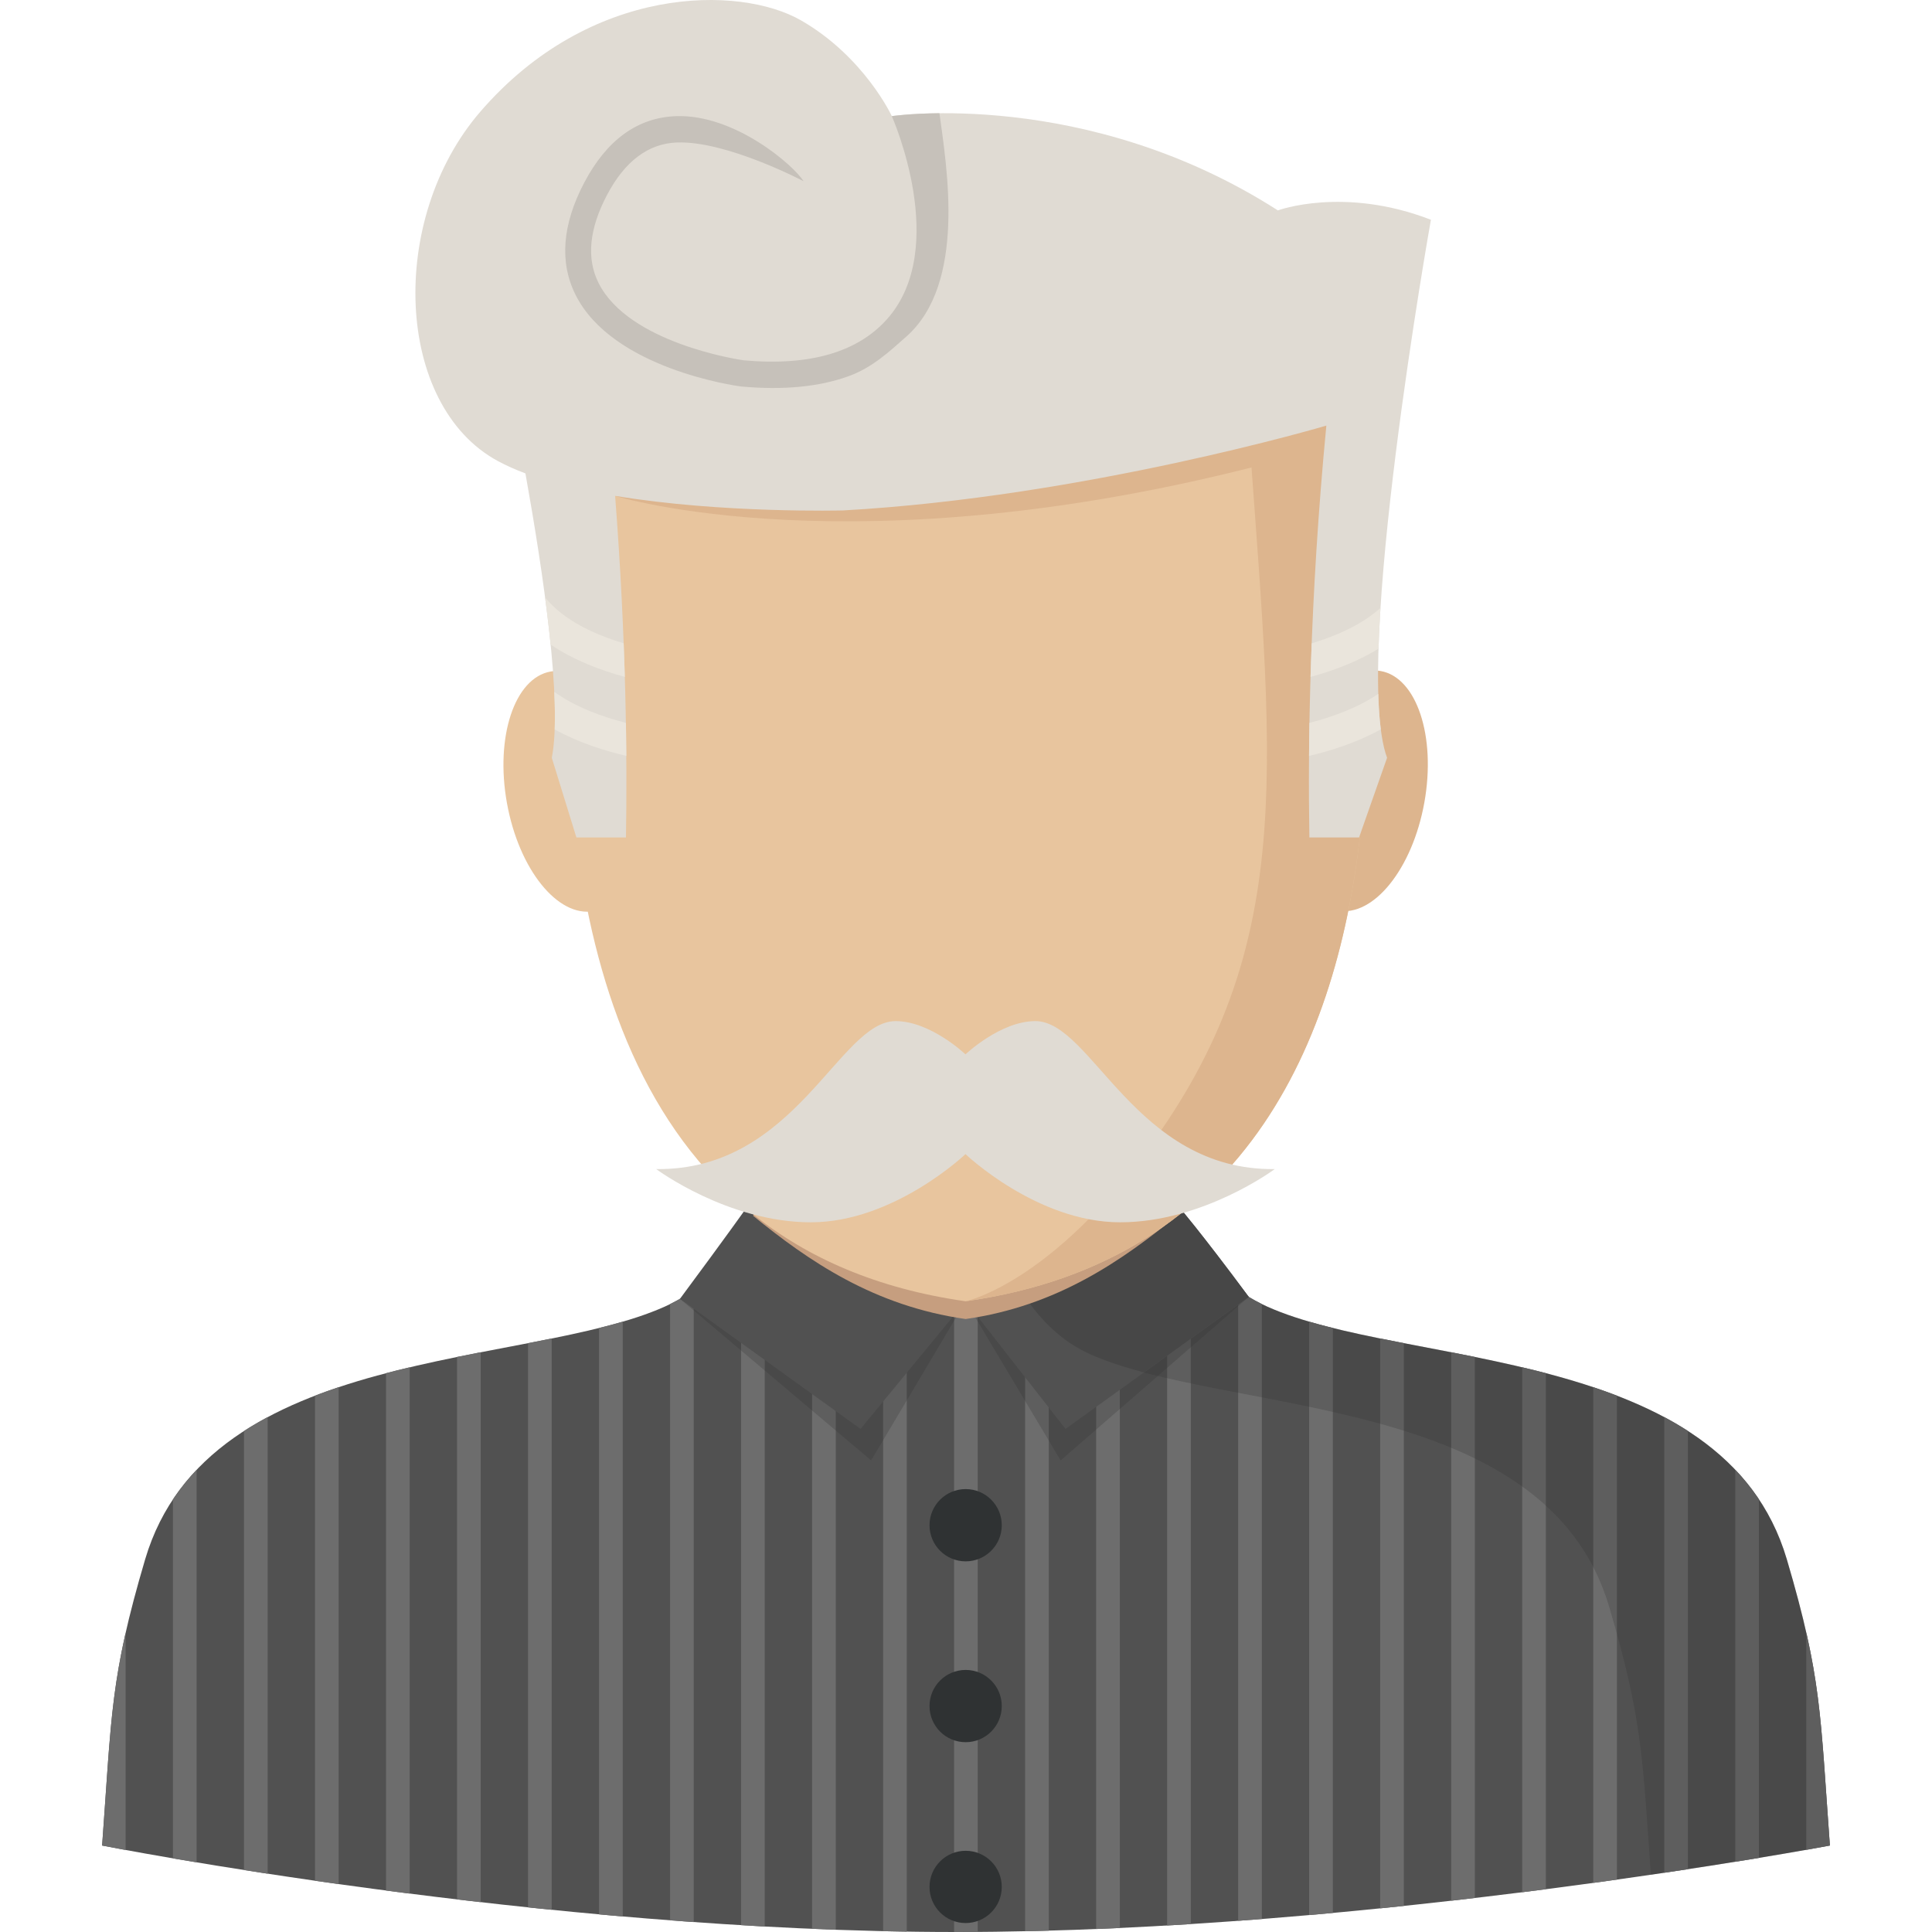 <?xml version="1.0" encoding="iso-8859-1"?>
<!-- Generator: Adobe Illustrator 19.0.0, SVG Export Plug-In . SVG Version: 6.00 Build 0)  -->
<svg version="1.1" id="Layer_1" xmlns="http://www.w3.org/2000/svg" xmlns:xlink="http://www.w3.org/1999/xlink" x="0px" y="0px"
	 viewBox="0 0 339.376 339.376" style="enable-background:new 0 0 339.376 339.376;" xml:space="preserve">
<g>
	<g>
		<path style="fill:#515151;" d="M313.879,273.929c-11.151-37.754-67.121-33.566-91.279-44.408
			c-24.157-10.842-20.386-47.219-23.449-53.548h-58.932c-3.058,6.329,0.714,42.711-23.449,53.548
			c-24.157,10.842-80.133,6.655-91.279,44.408c-6.149,20.824-5.857,27.193-7.554,50.26c0,0,76.8,15.187,150.014,15.187
			s153.488-15.187,153.488-15.187C319.736,301.116,320.028,294.753,313.879,273.929z"/>
		<g>
			<path style="fill:#6D6D6D;" d="M17.937,324.188c0,0,1.45,0.287,4.131,0.781v-38.147C19.37,298.755,19.229,306.641,17.937,324.188
				z"/>
			<path style="fill:#6D6D6D;" d="M30.381,263.379v63.058c1.298,0.225,2.687,0.455,4.159,0.703v-68.954
				C33.022,259.782,31.629,261.507,30.381,263.379z"/>
			<path style="fill:#6D6D6D;" d="M42.859,251.373v77.115c1.343,0.214,2.726,0.427,4.159,0.646v-80.201
				C45.585,249.698,44.196,250.508,42.859,251.373z"/>
			<path style="fill:#6D6D6D;" d="M55.331,245.168v85.203c1.36,0.197,2.743,0.393,4.159,0.59v-87.288
				C58.085,244.145,56.696,244.64,55.331,245.168z"/>
			<path style="fill:#6D6D6D;" d="M67.808,241.217v90.874c1.366,0.18,2.754,0.36,4.159,0.54v-92.448
				C70.574,240.509,69.185,240.857,67.808,241.217z"/>
			<path style="fill:#6D6D6D;" d="M80.281,238.367v95.281c1.371,0.163,2.76,0.326,4.159,0.483v-96.59
				C83.057,237.811,81.669,238.086,80.281,238.367z"/>
			<path style="fill:#6D6D6D;" d="M92.753,235.945v99.103c1.377,0.146,2.76,0.287,4.159,0.427v-100.35
				C95.546,235.4,94.158,235.669,92.753,235.945z"/>
			<path style="fill:#6D6D6D;" d="M105.23,233.281v102.998c1.377,0.124,2.765,0.247,4.159,0.371V232.168
				C108.046,232.556,106.658,232.927,105.23,233.281z"/>
			<path style="fill:#6D6D6D;" d="M117.703,229.076v108.247c1.383,0.107,2.765,0.208,4.159,0.309v-111.04
				C120.58,227.514,119.198,228.346,117.703,229.076z"/>
			<path style="fill:#6D6D6D;" d="M130.175,217.498v120.675c1.383,0.084,2.771,0.163,4.159,0.236V208.533
				C133.26,211.647,131.906,214.688,130.175,217.498z"/>
			<path style="fill:#6D6D6D;" d="M142.653,175.973v162.846c1.383,0.056,2.771,0.112,4.159,0.163V175.973H142.653z"/>
			<path style="fill:#6D6D6D;" d="M155.125,175.973v163.256c1.388,0.034,2.771,0.056,4.159,0.079V175.973H155.125z"/>
			<path style="fill:#6D6D6D;" d="M167.597,175.973v163.402c0.118,0,0.236,0,0.348,0c1.265,0,2.535-0.006,3.805-0.011V175.973
				H167.597z"/>
			<path style="fill:#6D6D6D;" d="M180.075,175.973v163.273c1.383-0.028,2.771-0.062,4.159-0.101V175.979h-4.159V175.973z"/>
			<path style="fill:#6D6D6D;" d="M192.547,175.973v162.88c1.388-0.056,2.771-0.118,4.159-0.18v-162.7L192.547,175.973
				L192.547,175.973z"/>
			<path style="fill:#6D6D6D;" d="M205.019,208.488v129.746c1.388-0.079,2.777-0.163,4.159-0.253V217.476
				C207.447,214.654,206.092,211.608,205.019,208.488z"/>
			<path style="fill:#6D6D6D;" d="M217.497,226.581v110.827c1.388-0.101,2.777-0.208,4.159-0.315V229.071
				C220.161,228.335,218.773,227.503,217.497,226.581z"/>
			<path style="fill:#6D6D6D;" d="M229.969,232.162v104.24c1.394-0.124,2.782-0.247,4.159-0.377v-102.75
				C232.695,232.921,231.306,232.55,229.969,232.162z"/>
			<path style="fill:#6D6D6D;" d="M242.441,235.119v100.103c1.394-0.141,2.782-0.287,4.159-0.427V235.94
				C245.195,235.669,243.807,235.394,242.441,235.119z"/>
			<path style="fill:#6D6D6D;" d="M254.919,237.535v96.343c1.4-0.157,2.788-0.32,4.159-0.483v-95.033
				C257.684,238.081,256.296,237.805,254.919,237.535z"/>
			<path style="fill:#6D6D6D;" d="M267.391,240.177v92.212c1.405-0.174,2.793-0.354,4.159-0.528v-90.649
				C270.167,240.852,268.785,240.509,267.391,240.177z"/>
			<path style="fill:#6D6D6D;" d="M279.869,243.668v87.08c1.411-0.191,2.799-0.388,4.159-0.579v-85.006
				C282.656,244.634,281.268,244.14,279.869,243.668z"/>
			<path style="fill:#6D6D6D;" d="M292.341,248.928v80.043c1.428-0.214,2.816-0.422,4.159-0.624v-76.986
				C295.157,250.497,293.768,249.687,292.341,248.928z"/>
			<path style="fill:#6D6D6D;" d="M304.813,258.169v68.869c1.473-0.236,2.861-0.466,4.159-0.68v-63.001
				C307.724,261.491,306.336,259.765,304.813,258.169z"/>
			<path style="fill:#6D6D6D;" d="M317.291,286.755v38.181c2.692-0.478,4.148-0.753,4.148-0.753
				C320.14,306.607,320,298.727,317.291,286.755z"/>
		</g>
		<path style="opacity:0.25;fill:#303233;enable-background:new    ;" d="M191.389,237.833
			c24.157,10.842,80.133,6.655,91.279,44.408c5.857,19.83,5.868,26.552,7.324,47.073c19.234-2.816,31.442-5.126,31.442-5.126
			c-1.697-23.067-1.405-29.435-7.554-50.26c-11.151-37.754-67.121-33.566-91.279-44.408c-24.157-10.842-20.386-47.219-23.449-53.548
			h-31.206C167.951,175.973,167.231,226.997,191.389,237.833z"/>
		<g>
			<polygon style="opacity:0.25;fill:#303233;enable-background:new    ;" points="219.363,227.817 186.313,256.533 
				169.626,228.582 			"/>
			<polygon style="opacity:0.25;fill:#303233;enable-background:new    ;" points="119.439,228.155 153.023,256.533 
				169.626,228.582 			"/>
			<path style="fill:#515151;" d="M169.626,228.582l-38.344-16.637c0,0-3.389,4.817-11.843,16.21l31.723,22.853L169.626,228.582z"/>
			<path style="fill:#515151;" d="M169.626,228.582l37.422-16.637c0,0,3.861,4.48,12.315,15.873l-32.195,23.191L169.626,228.582z"/>
			<path style="fill:#474747;" d="M207.048,211.945l-28.867,12.832c3.26,5.778,7.548,10.516,13.208,13.057
				c2.799,1.253,6.02,2.31,9.555,3.249l18.419-13.265C210.909,216.424,207.048,211.945,207.048,211.945z"/>
		</g>
		<g>
			<circle style="fill:#2F3233;" cx="169.626" cy="267.921" r="6.346"/>
			<circle style="fill:#2F3233;" cx="169.626" cy="299.688" r="6.346"/>
			<circle style="fill:#2F3233;" cx="169.626" cy="331.456" r="6.346"/>
		</g>
		<path style="fill:#C69E7F;" d="M132.288,213.569c9.78,7.959,21.24,15.85,37.338,18.132c16.137-2.288,27.569-10.342,37.36-18.334
			c-8.144-14.973-5.626-32.83-7.83-37.4h-58.938C138.004,180.542,140.472,198.59,132.288,213.569z"/>
		<g>
			
				<ellipse transform="matrix(-0.177 0.984 -0.984 -0.177 417.757 -71.392)" style="fill:#DDB58E;" cx="238.728" cy="138.968" rx="21.386" ry="11.629"/>
			
				<ellipse transform="matrix(-0.984 0.177 -0.177 -0.984 223.952 257.974)" style="fill:#E8C59E;" cx="100.469" cy="138.976" rx="11.629" ry="21.386"/>
			<path style="fill:#E8C59E;" d="M233.847,67.776l-63.653,9.218l-65.396-8.33c0,0-5.48,31.83-5.48,46.438
				c0,44.184,7.931,104.645,70.303,113.48C269.841,214.39,233.847,67.776,233.847,67.776z"/>
			<path style="fill:#DDB58E;" d="M169.626,228.582c100.216-14.192,64.221-160.806,64.221-160.806h-15.024
				c4.114,61.242,9.808,93.774-13.815,129.24C186.291,225.12,169.626,228.582,169.626,228.582z"/>
			<path style="fill:#DDB58E;" d="M108.052,87.105c0,0,42.284,13.13,114.222-5.615V70.097L108.052,87.105z"/>
			<g>
				<path style="fill:#E0DBD3;" d="M96.929,133.116l4.322,13.995h8.706c0.236-13.776,0.051-34.724-1.905-60.006
					c18.846,3.119,40.058,2.557,40.058,2.557c42.593-2.383,84.877-14.9,84.877-14.9c-2.962,30.801-3.254,56.392-2.979,72.349h8.723
					l4.924-13.995c-6.183-16.699,7.7-94.511,7.7-94.511c-15.299-5.935-26.883-1.647-26.883-1.647
					C190.737,15.347,156.659,20.4,156.659,20.4s-4.828-10.432-15.963-16.828C129.95-2.6,103.724-2.802,84.361,19.635
					c-16.244,18.818-15.03,51.552,3.097,61.355c1.467,0.793,3.091,1.512,4.839,2.17C95.417,100.567,98.829,123.465,96.929,133.116z"
					/>
				<path style="fill:#C6C1BA;" d="M159.211,59.12c10.572-9.358,7.088-29.795,5.812-39.232c-5.261,0.051-8.369,0.511-8.369,0.511
					l0,0l0,0c0,0,10.359,23.224-0.905,35.741c-5.059,5.615-13.293,8.212-25.096,7.155c-1.017-0.146-20.229-3.041-25.512-13.591
					c-2.153-4.294-1.652-9.493,1.489-15.457c3.119-5.919,7.234-9.015,12.225-9.218c8.763-0.348,22.297,6.801,22.297,6.801
					c-1.726-2.788-12.084-11.798-22.404-11.427c-6.745,0.242-12.157,4.165-16.103,11.646c-3.889,7.385-4.407,14.035-1.529,19.768
					c6.492,12.944,28.081,15.946,28.997,16.064l0.09,0.011c7.402,0.669,13.692,0.062,18.829-1.799
					C153.191,64.595,156.153,61.829,159.211,59.12z"/>
				<g>
					<path style="fill:#EAE5DC;" d="M229.946,132.784c3.743-0.877,8.38-2.327,12.601-4.659c-0.236-1.838-0.377-3.934-0.444-6.245
						c-3.67,2.512-8.245,4.114-12.09,5.104C229.986,128.979,229.963,130.918,229.946,132.784z"/>
					<path style="fill:#EAE5DC;" d="M230.413,113.011c-0.079,2.012-0.146,3.974-0.202,5.896c3.766-1.023,8.099-2.591,11.938-4.963
						c0.073-2.288,0.191-4.688,0.348-7.166C239.203,109.779,234.583,111.746,230.413,113.011z"/>
					<path style="fill:#EAE5DC;" d="M97.44,128.136c4.215,2.327,8.847,3.771,12.585,4.648c-0.017-1.866-0.039-3.8-0.073-5.8
						c-4.019-1.034-8.836-2.732-12.585-5.452C97.48,123.932,97.508,126.152,97.44,128.136z"/>
					<path style="fill:#EAE5DC;" d="M95.749,104.934c0.377,2.827,0.703,5.609,0.972,8.29c4.092,2.777,8.909,4.558,13.034,5.677
						c-0.056-1.917-0.124-3.884-0.202-5.896C104.59,111.504,98.992,109.003,95.749,104.934z"/>
				</g>
			</g>
			<g>
				<path style="fill:#E0DBD3;" d="M181.868,179.368c-6.143,0.006-12.27,5.84-12.27,5.84s-6.126-5.834-12.27-5.84
					c-9.932-0.011-17.525,26.288-42.059,25.995c0,0,12.562,9.347,27.164,9.347s27.164-11.978,27.164-11.978
					s12.562,11.978,27.164,11.978s27.164-9.347,27.164-9.347C199.393,205.655,191.794,179.362,181.868,179.368z"/>
			</g>
		</g>
	</g>
</g>
<g>
</g>
<g>
</g>
<g>
</g>
<g>
</g>
<g>
</g>
<g>
</g>
<g>
</g>
<g>
</g>
<g>
</g>
<g>
</g>
<g>
</g>
<g>
</g>
<g>
</g>
<g>
</g>
<g>
</g>
</svg>
